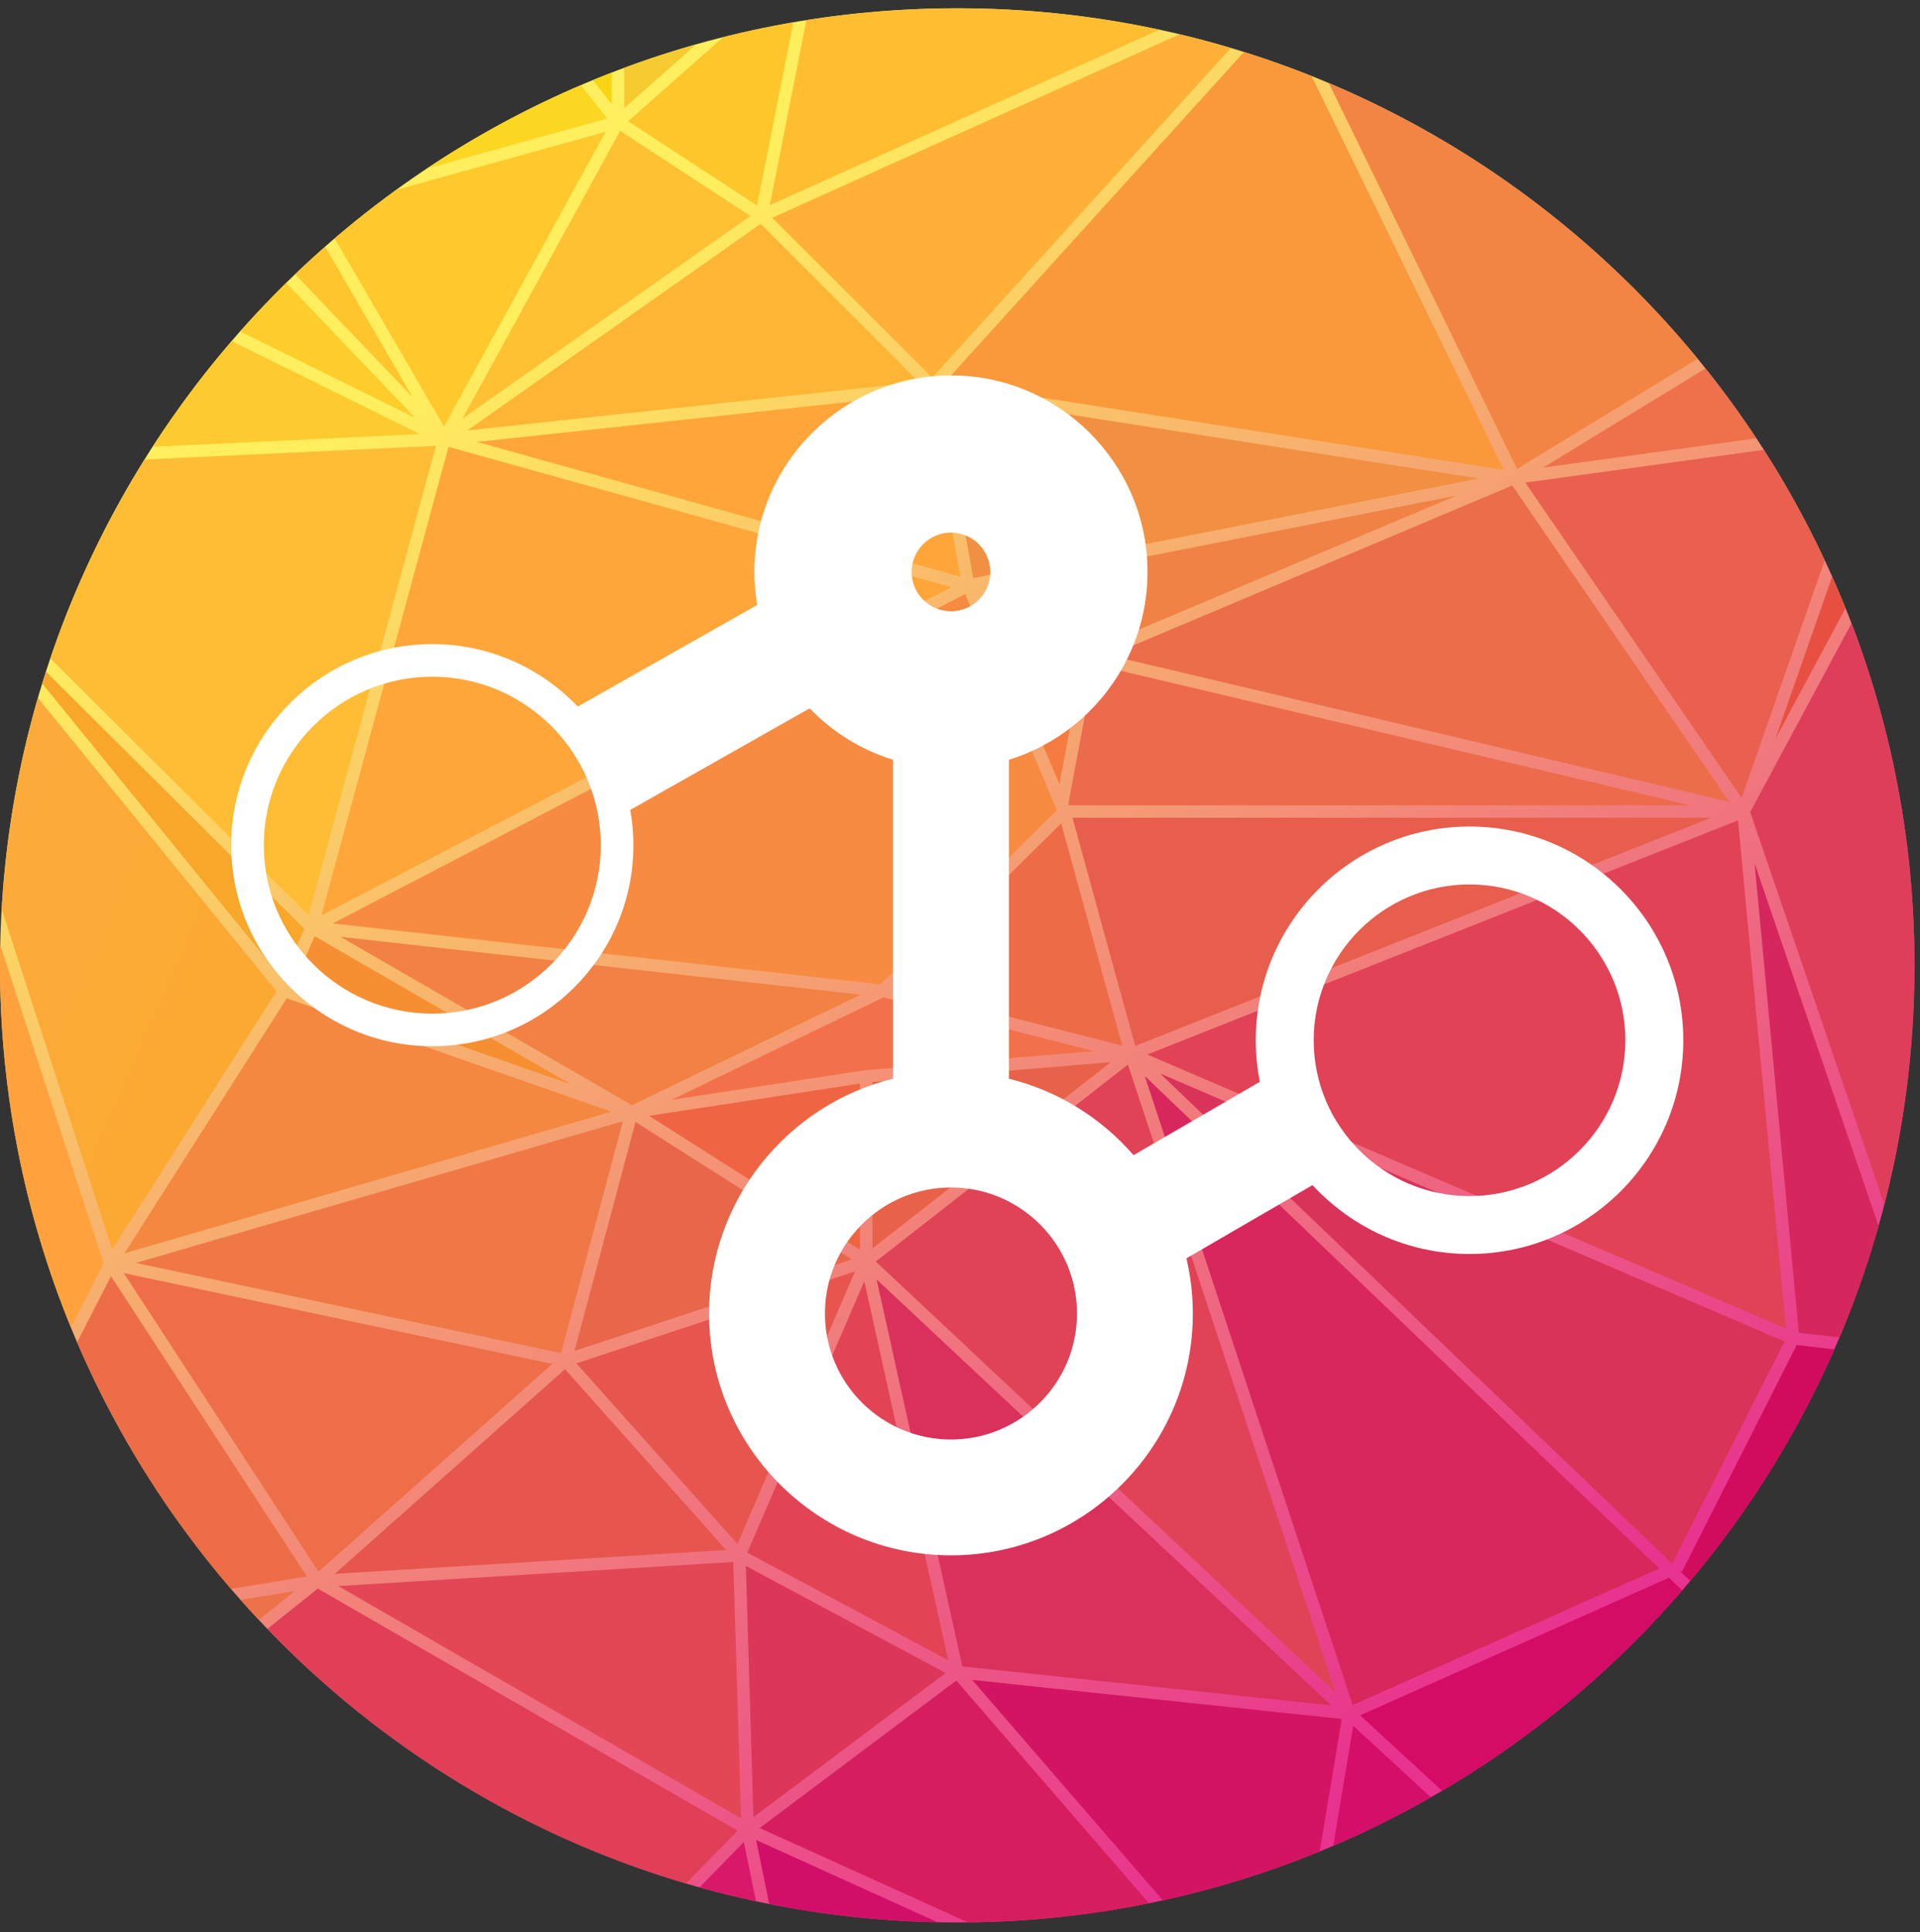 <?xml version="1.0" encoding="UTF-8"?>
<svg width="152px" height="153px" viewBox="0 0 152 153" version="1.1" xmlns="http://www.w3.org/2000/svg" xmlns:xlink="http://www.w3.org/1999/xlink">
    <rect x="0" y="0" width="152" height="153" fill="#333333" stroke="none"/>
    <!-- Generator: Sketch 52.4 (67378) - http://www.bohemiancoding.com/sketch -->
    <title>Group 27</title>
    <desc>Created with Sketch.</desc>
    <defs>
        <linearGradient x1="23.875%" y1="18.836%" x2="72.908%" y2="90.682%" id="linearGradient-1">
            <stop stop-color="#FFEE5E" offset="0%"></stop>
            <stop stop-color="#E8328F" offset="100%"></stop>
        </linearGradient>
        <linearGradient x1="0%" y1="13.482%" x2="71.561%" y2="76.761%" id="linearGradient-2">
            <stop stop-color="#FBAB3C" offset="0%"></stop>
            <stop stop-color="#FBA931" offset="100%"></stop>
        </linearGradient>
    </defs>
    <g id="MARKETPLACE" stroke="none" stroke-width="1" fill="none" fill-rule="evenodd">
        <g id="Group-27">
            <path d="M151.563,76.437 C151.563,118.29 117.634,152.218 75.781,152.218 C33.928,152.218 0,118.29 0,76.437 C0,34.583 33.928,0.655 75.781,0.655 C117.634,0.655 151.563,34.583 151.563,76.437" id="Fill-1" fill="url(#linearGradient-1)"></path>
            <polygon id="Fill-4" fill="#F18243" points="68.135 78.753 26.954 74.177 50.032 87.506"></polygon>
            <path d="M68.517,84.738 C68.523,84.738 68.528,84.734 68.534,84.733 L86.588,83.229 L69.937,78.973 L53.167,87.082 L68.501,84.737 C68.506,84.736 68.511,84.739 68.517,84.738" id="Fill-6" fill="#F2714A"></path>
            <polygon id="Fill-8" fill="#F57B40" points="85.718 52.275 77.692 47.532 83.868 62.076"></polygon>
            <path d="M139.04,34.708 C137.781,32.803 136.438,30.958 135.016,29.179 L122.161,37.025 L139.04,34.708 Z" id="Fill-10" fill="#EE714B"></path>
            <path d="M137.879,63.179 L144.455,44.367 C143.037,41.337 141.429,38.414 139.638,35.619 L120.752,38.211 L137.879,63.179 Z" id="Fill-12" fill="#E9604E"></path>
            <polygon id="Fill-14" fill="#F68F32" points="23.156 78.163 45.248 85.878 24.909 74.131"></polygon>
            <polygon id="Fill-16" fill="#F78B41" points="26.337 73.12 69.707 77.939 83.678 64.142 76.411 47.031"></polygon>
            <polygon id="Fill-18" fill="#E76249" points="69.067 85.675 69.067 98.847 87.94 84.103"></polygon>
            <polygon id="Fill-20" fill="#FFA53A" points="37.761 34.99 76.032 45.665 73.414 31.163"></polygon>
            <polygon id="Fill-22" fill="#FEA63A" points="25.446 72.476 75.325 46.488 35.505 35.381"></polygon>
            <polygon id="Fill-24" fill="#F19042" points="74.422 31.217 77.05 45.771 117.072 37.888"></polygon>
            <polygon id="Fill-26" fill="#ED6B47" points="84.009 65.197 70.848 78.192 88.843 82.791"></polygon>
            <polygon id="Fill-28" fill="#F08245" points="78.015 46.582 86.301 51.479 115.303 39.238"></polygon>
            <polygon id="Fill-30" fill="#EC6B4C" points="86.652 52.624 84.584 63.582 84.635 63.766 133.806 63.766"></polygon>
            <path d="M146.104,48.158 C145.765,47.317 145.413,46.483 145.045,45.657 L140.559,58.492 L146.104,48.158 Z" id="Fill-32" fill="#E75040"></path>
            <path d="M75.71,133.063 L60.141,144.74 L76.633,152.213 C81.534,152.158 86.324,151.644 90.959,150.702 L75.71,133.063 Z" id="Fill-34" fill="#D61E5E"></path>
            <path d="M59.859,145.689 L60.899,150.759 C65.223,151.62 69.679,152.113 74.235,152.204 L59.859,145.689 Z" id="Fill-36" fill="#D10F68"></path>
            <path d="M106.223,136.105 L76.967,133.015 L92.055,150.466 C96.342,149.528 100.493,148.228 104.474,146.597 L106.223,136.105 Z" id="Fill-38" fill="#D21462"></path>
            <path d="M19.047,126.675 C19.52,127.209 20.001,127.738 20.49,128.259 L23.349,125.972 L19.047,126.675 Z" id="Fill-40" fill="#EC7349"></path>
            <path d="M146.575,49.359 L138.557,64.3 L149.178,95.377 C150.735,89.325 151.563,82.98 151.563,76.442 C151.563,66.899 149.794,57.77 146.575,49.359" id="Fill-42" fill="#DE3E5A"></path>
            <path d="M142.238,106.497 L133.22,124.318 C133.187,124.383 133.138,124.435 133.081,124.479 L133.81,125.177 C138.434,119.676 142.29,113.51 145.214,106.841 L142.238,106.497 Z" id="Fill-45" fill="#D10C5C"></path>
            <path d="M138.902,68.349 L142.406,105.528 L145.625,105.899 C146.831,103.042 147.866,100.096 148.719,97.073 L138.902,68.349 Z" id="Fill-47" fill="#D5275D"></path>
            <path d="M8.787,101.051 L6.104,106.281 C9.166,113.421 13.292,119.995 18.284,125.804 L24.291,124.825 L8.787,101.051 Z" id="Fill-49" fill="#ED6D46"></path>
            <path d="M59.935,16.275 L62.802,1.772 C60.927,2.096 59.075,2.488 57.25,2.947 L49.728,9.601 L59.935,16.275 Z" id="Fill-51" fill="#FDC62B"></path>
            <path d="M73.798,29.912 L97.437,3.806 C96.098,3.407 94.744,3.043 93.375,2.718 L61.127,17.241 L73.798,29.912 Z" id="Fill-53" fill="#FFB137"></path>
            <path d="M48.075,9.384 L45.986,6.746 C41.712,8.575 37.641,10.788 33.813,13.339 L48.075,9.384 Z" id="Fill-55" fill="#FBD723"></path>
            <path d="M33.241,34.373 L18.345,27.008 C16.073,29.644 13.981,32.439 12.086,35.373 L33.241,34.373 Z" id="Fill-57" fill="#FDCB2F"></path>
            <path d="M25.744,19.534 C24.936,20.245 24.142,20.97 23.365,21.714 L32.658,31.443 L25.744,19.534 Z" id="Fill-59" fill="#FFC52C"></path>
            <path d="M119.042,37.201 L103.834,6.025 C102.08,5.326 100.294,4.689 98.478,4.12 L74.791,30.28 L119.042,37.201 Z" id="Fill-61" fill="#F9993B"></path>
            <path d="M32.881,33.099 L22.662,22.401 C21.403,23.639 20.187,24.92 19.017,26.243 L32.881,33.099 Z" id="Fill-63" fill="#FDCD2B"></path>
            <polygon id="Fill-65" fill="#EF6543" points="68.084 98.96 68.084 85.795 51.38 88.349"></polygon>
            <polygon id="Fill-67" fill="#E6564E" points="44.73 108.41 26.5 124.614 57.489 122.727"></polygon>
            <polygon id="Fill-69" fill="#E34755" points="58.053 123.677 26.777 125.58 58.666 143.977"></polygon>
            <path d="M59.851,150.541 L58.888,145.849 L55.38,149.442 C56.853,149.853 58.344,150.218 59.851,150.541" id="Fill-71" fill="#D91869"></path>
            <path d="M8.881,98.93 L21.89,78.487 L3.005,55.26 C1.448,60.615 0.469,66.215 0.134,71.989 L8.881,98.93 Z" id="Fill-73" fill="url(#linearGradient-2)"></path>
            <path d="M22.366,77.516 L24.094,73.541 L3.642,53.183 C3.542,53.495 3.44,53.806 3.344,54.119 L22.366,77.516 Z" id="Fill-75" fill="#F8A72A"></path>
            <polygon id="Fill-77" fill="#EE6E49" points="43.717 107.996 9.797 100.801 25.215 124.442"></polygon>
            <path d="M107.129,136.648 L105.545,146.152 C108.204,145.015 110.784,143.732 113.276,142.31 L107.129,136.648 Z" id="Fill-79" fill="#D30F69"></path>
            <polygon id="Fill-81" fill="#DA3359" points="132.422 123.719 141.28 106.215 91.841 84.998 132.33 123.76"></polygon>
            <path d="M8.205,100.031 L0.02,74.823 C0.009,75.361 -6.55172414e-05,75.901 -6.55172414e-05,76.442 C-6.55172414e-05,86.581 1.996,96.253 5.61,105.093 L8.205,100.031 Z" id="Fill-83" fill="#FFA23D"></path>
            <path d="M58.392,144.951 L25.16,125.781 L21.168,128.975 C30.162,138.323 41.533,145.365 54.309,149.133 L58.392,144.951 Z" id="Fill-86" fill="#E03F57"></path>
            <path d="M132.127,124.926 L107.676,135.816 L114.165,141.792 C121.341,137.568 127.763,132.198 133.174,125.928 L132.127,124.926 Z" id="Fill-88" fill="#D40C66"></path>
            <path d="M60.943,16.245 L91.781,2.358 C86.623,1.249 81.271,0.66 75.781,0.66 C71.717,0.66 67.729,0.984 63.838,1.6 L60.943,16.245 Z" id="Fill-90" fill="#FFBE31"></path>
            <path d="M24.425,72.485 L34.51,35.297 L11.446,36.387 C8.386,41.29 5.867,46.566 3.982,52.135 L24.425,72.485 Z" id="Fill-92" fill="#FFBD35"></path>
            <polygon id="Fill-94" fill="#D7275D" points="90.626 85.195 107.089 135.001 131.36 124.192"></polygon>
            <path d="M120.101,37.131 L134.394,28.407 C126.635,18.95 116.633,11.404 105.199,6.583 L120.101,37.131 Z" id="Fill-96" fill="#F28544"></path>
            <polygon id="Fill-98" fill="#E04356" points="89.293 84.293 69.33 99.888 105.721 133.993"></polygon>
            <polygon id="Fill-100" fill="#F48840" points="9.85 99.237 48.399 88.019 22.7 79.045"></polygon>
            <polygon id="Fill-102" fill="#E24455" points="68.424 101.446 59.159 122.936 75.07 131.457"></polygon>
            <polygon id="Fill-104" fill="#D9315C" points="105.389 135.029 69.398 101.299 76.185 131.944"></polygon>
            <polygon id="Fill-106" fill="#DC3758" points="59.647 143.882 74.87 132.465 59.046 123.99"></polygon>
            <polygon id="Fill-108" fill="#F07846" points="49.312 88.777 10.752 99.998 44.416 107.14"></polygon>
            <polygon id="Fill-110" fill="#E6564E" points="67.691 100.664 45.635 107.949 58.383 122.253"></polygon>
            <polygon id="Fill-112" fill="#E8674A" points="50.314 88.836 45.479 106.966 67.437 99.713"></polygon>
            <path d="M49.411,8.569 L55.13,3.51 C53.191,4.057 51.284,4.683 49.411,5.378 L49.411,8.569 Z" id="Fill-114" fill="#F6CB31"></path>
            <path d="M47.93,10.444 L31.375,15.034 C29.696,16.25 28.069,17.531 26.498,18.878 L35.148,33.774 L47.93,10.444 Z" id="Fill-116" fill="#FFC82D"></path>
            <polygon id="Fill-118" fill="#FEC133" points="49.095 10.362 36.609 33.153 59.402 17.1"></polygon>
            <path d="M48.428,8.247 L48.428,5.752 C47.926,5.947 47.426,6.147 46.928,6.352 L48.428,8.247 Z" id="Fill-120" fill="#F7D512"></path>
            <polygon id="Fill-122" fill="#E85E4C" points="84.905 64.749 89.869 82.817 135.45 64.749"></polygon>
            <polygon id="Fill-124" fill="#E14256" points="137.595 64.955 90.828 83.494 141.387 105.192"></polygon>
            <polygon id="Fill-126" fill="#FEB535" points="36.995 34.083 72.742 30.246 60.221 17.725"></polygon>
            <polygon id="Fill-128" fill="#EB6D4A" points="87.842 51.895 136.898 63.487 119.718 38.441"></polygon>
            <path d="M116.338,94.703 C109.536,94.703 104.001,89.169 104.001,82.366 C104.001,75.563 109.536,70.029 116.338,70.029 C123.141,70.029 128.675,75.563 128.675,82.366 C128.675,89.169 123.141,94.703 116.338,94.703 M75.284,113.978 C69.783,113.978 65.307,109.502 65.307,104.001 C65.307,98.499 69.783,94.023 75.285,94.023 C80.787,94.023 85.262,98.498 85.262,104 C85.262,109.502 80.786,113.978 75.284,113.978 M75.285,42.171 C77.002,42.171 78.399,43.568 78.399,45.285 C78.399,47.003 77.002,48.399 75.284,48.4 C73.567,48.399 72.17,47.003 72.17,45.285 C72.17,43.568 73.568,42.171 75.285,42.171 M34.223,80.259 C26.867,80.259 20.883,74.275 20.883,66.92 C20.883,59.565 26.867,53.58 34.223,53.58 C41.578,53.58 47.562,59.565 47.562,66.92 C47.561,74.275 41.578,80.259 34.223,80.259 M116.338,65.443 C107.007,65.443 99.415,73.034 99.415,82.366 C99.415,83.492 99.528,84.592 99.739,85.657 L89.742,91.464 C87.192,88.526 83.765,86.371 79.871,85.409 L79.871,60.158 C86.221,58.195 90.847,52.271 90.847,45.285 C90.847,36.705 83.866,29.723 75.285,29.723 C66.704,29.723 59.722,36.705 59.722,45.285 C59.722,46.177 59.801,47.05 59.946,47.901 L45.74,55.945 C42.838,52.902 38.75,50.999 34.223,50.999 C25.444,50.999 18.302,58.141 18.302,66.92 C18.302,75.698 25.444,82.84 34.223,82.84 C43.001,82.84 50.143,75.698 50.143,66.92 C50.143,65.967 50.055,65.036 49.894,64.129 L64.097,56.086 C65.898,57.953 68.159,59.373 70.698,60.158 L70.698,85.409 C62.347,87.471 56.135,95.022 56.134,104.001 C56.134,114.56 64.726,123.15 75.284,123.15 C85.844,123.15 94.434,114.559 94.434,104 C94.434,102.498 94.255,101.037 93.926,99.633 L103.908,93.835 C107.002,97.186 111.428,99.289 116.338,99.289 C125.67,99.289 133.261,91.698 133.261,82.366 C133.261,73.034 125.67,65.443 116.338,65.443" id="Fill-130" fill="#FFFFFF"></path>
        </g>
    </g>
</svg>